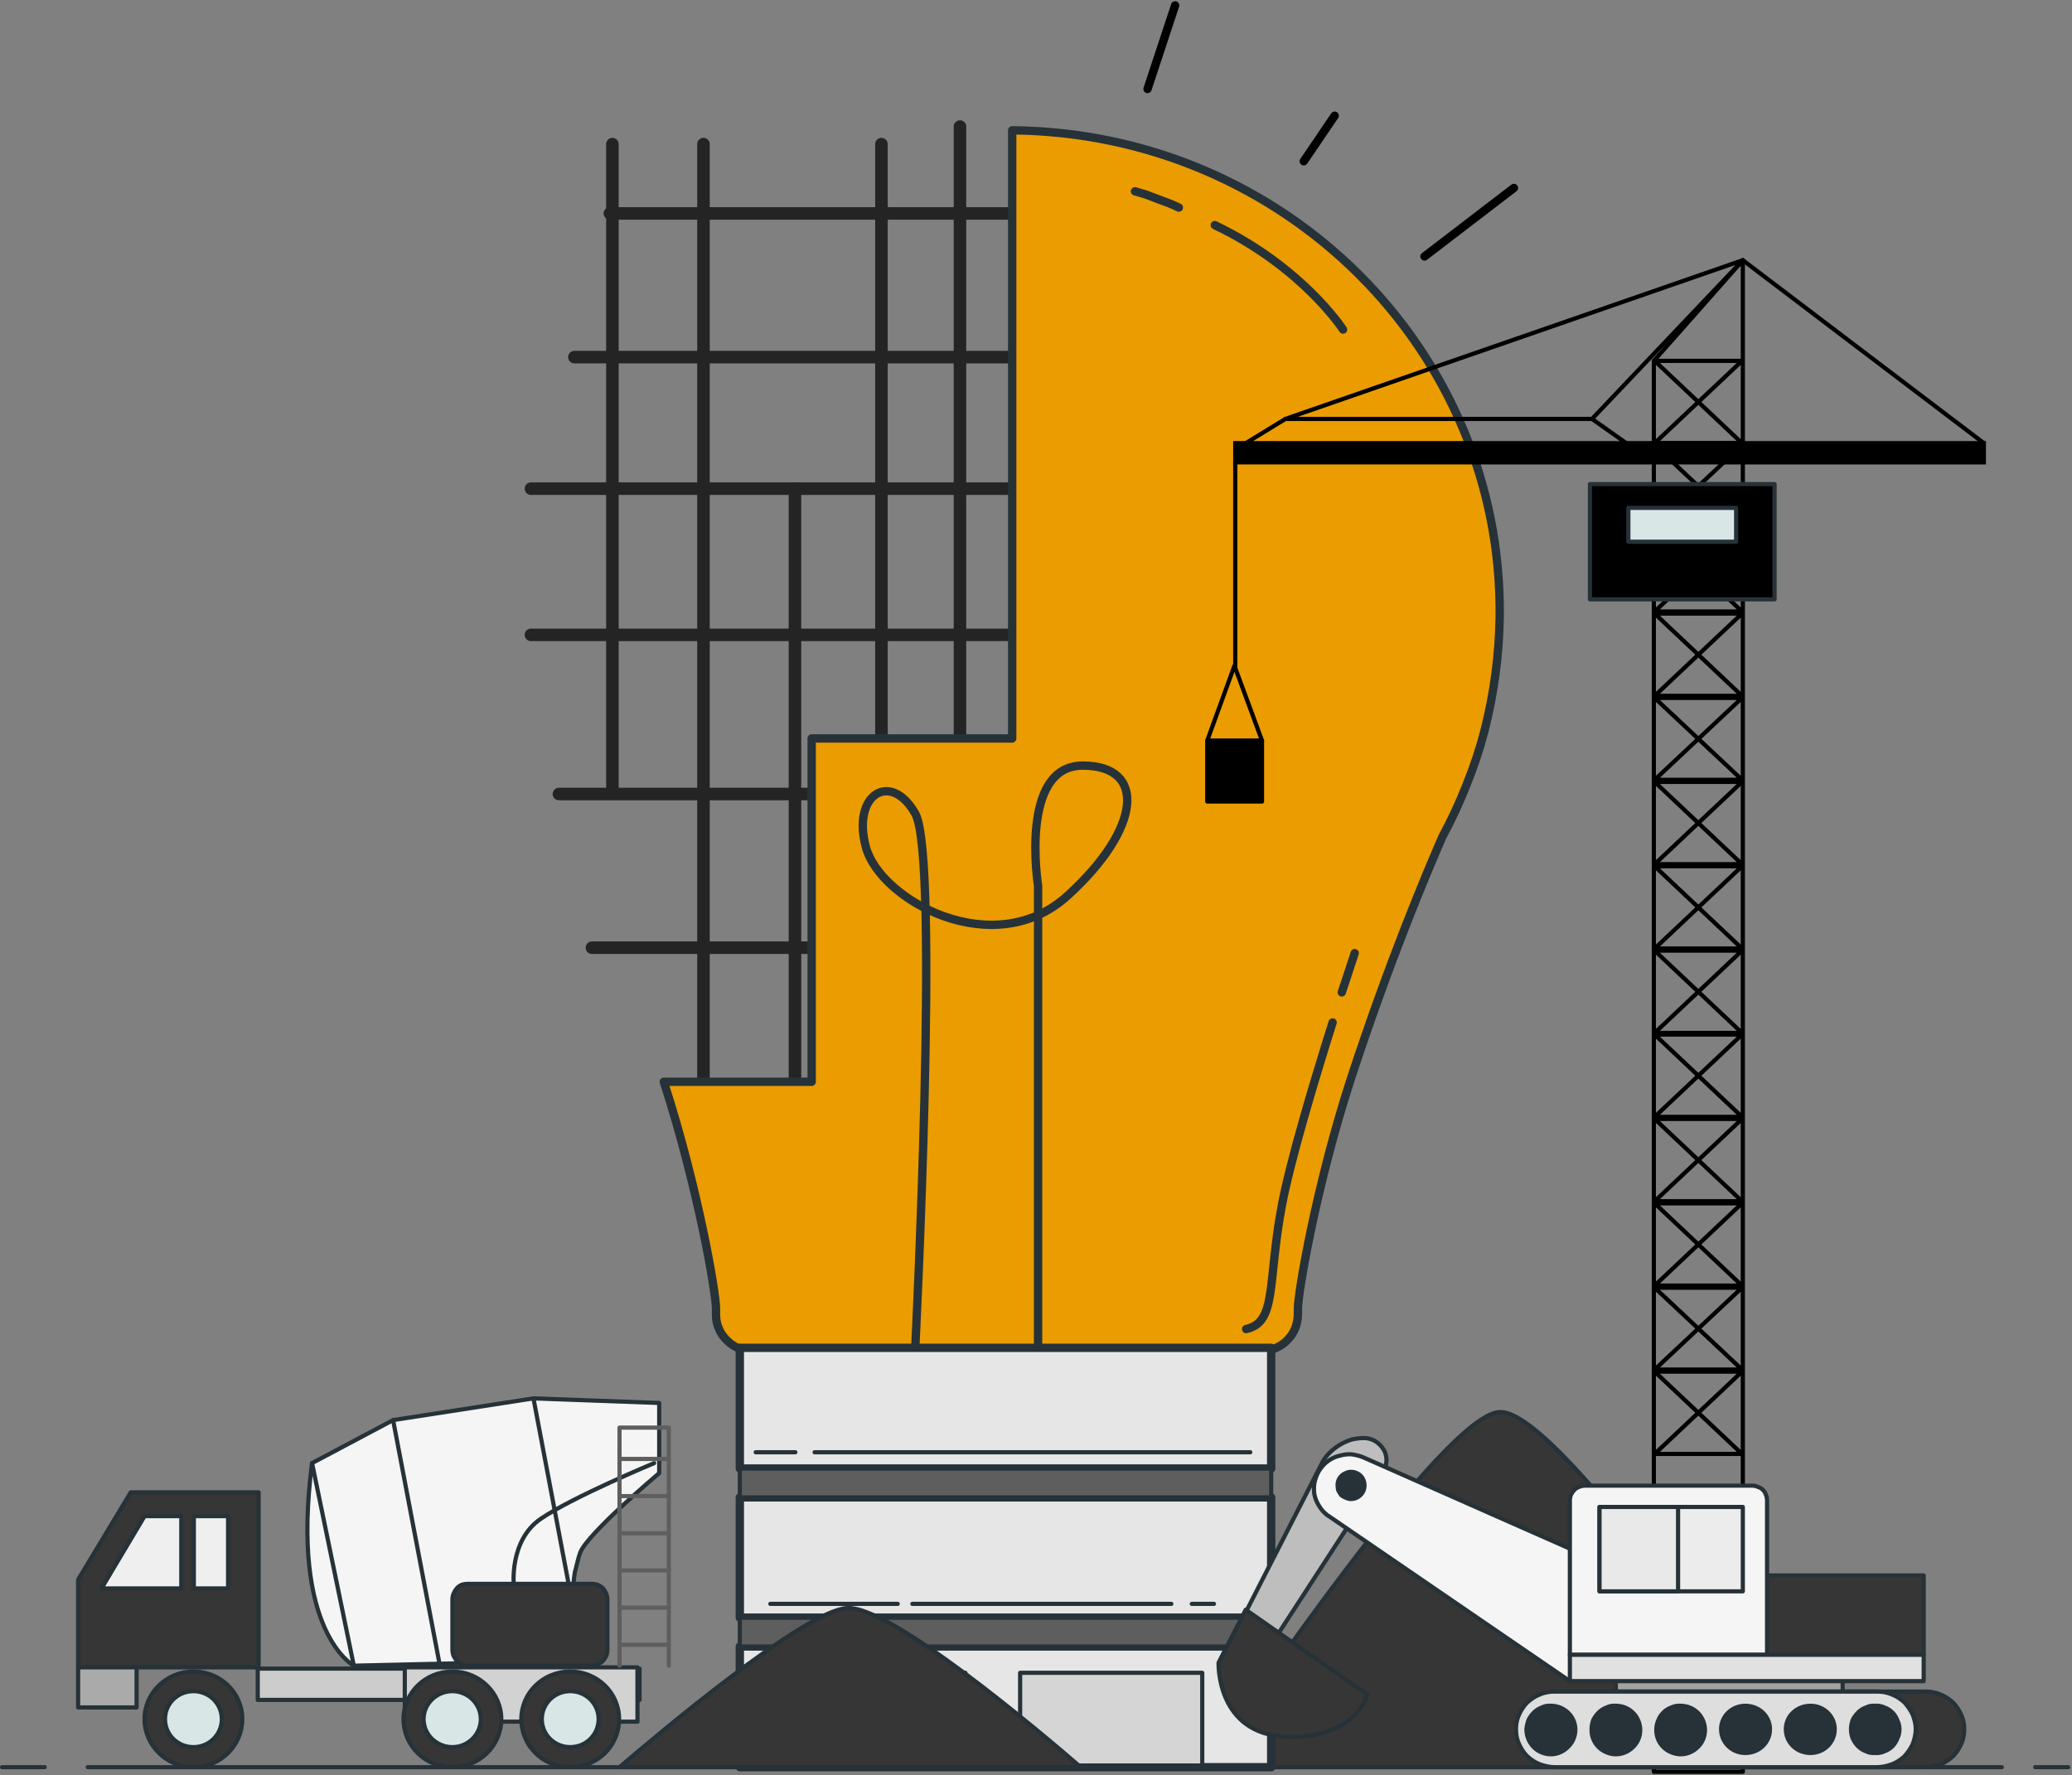 <svg version="1.2" xmlns="http://www.w3.org/2000/svg" viewBox="0 0 496 425" width="496" height="425">
	<rect x="0" y="0" width="496" height="425" fill="#808080" stroke="none"/>
	<title>capa-svg</title>
	<style>
		.s0 { fill: #363636;stroke: #263238;stroke-linecap: round;stroke-linejoin: round } 
		.s1 { fill: none;stroke: #242424;stroke-linecap: round;stroke-linejoin: round;stroke-width: 3 } 
		.s2 { fill: none;stroke: #000000;stroke-linecap: round;stroke-linejoin: round;stroke-width: 2 } 
		.s3 { fill: #eb9c00;stroke: #263238;stroke-linecap: round;stroke-linejoin: round;stroke-width: 2 } 
		.s4 { fill: none;stroke: #263238;stroke-linecap: round;stroke-linejoin: round;stroke-width: 2 } 
		.s5 { fill: #e6e6e6;stroke: #263238;stroke-linecap: round;stroke-linejoin: round;stroke-width: 2 } 
		.s6 { fill: #5e5e5e;stroke: #263238;stroke-linecap: round;stroke-linejoin: round } 
		.s7 { fill: none;stroke: #263238;stroke-linecap: round;stroke-linejoin: round } 
		.s8 { fill: #d5d5d5;stroke: #263238;stroke-linecap: round;stroke-linejoin: round } 
		.s9 { fill: #007f7a;stroke: #263238;stroke-linecap: round;stroke-linejoin: round } 
		.s10 { fill: #aaaaaa;stroke: #263238;stroke-linecap: round;stroke-linejoin: round } 
		.s11 { fill: #f5f5f5;stroke: #263238;stroke-linecap: round;stroke-linejoin: round } 
		.s12 { fill: #cccccc;stroke: #263238;stroke-linecap: round;stroke-linejoin: round } 
		.s13 { fill: #efefef;stroke: #263238;stroke-linecap: round;stroke-linejoin: round } 
		.s14 { fill: #d2d2d2;stroke: #263238;stroke-linecap: round;stroke-linejoin: round } 
		.s15 { fill: #d8e6e6;stroke: #263238;stroke-linecap: round;stroke-linejoin: round } 
		.s16 { fill: none;stroke: #5e5e5e;stroke-linecap: round;stroke-linejoin: round } 
		.s17 { fill: none;stroke: #000000;stroke-linecap: round;stroke-linejoin: round } 
		.s18 { fill: #000000;stroke: #000000;stroke-linecap: round } 
		.s19 { fill: #000000;stroke: #263238;stroke-linecap: round;stroke-linejoin: round } 
		.s20 { fill: #000000;stroke: #000000;stroke-linecap: round;stroke-linejoin: round } 
		.s21 { fill: #bebebe;stroke: #263238;stroke-linecap: round;stroke-linejoin: round } 
		.s22 { fill: #a4a4a4;stroke: #263238;stroke-linecap: round;stroke-linejoin: round } 
		.s23 { fill: #dedede;stroke: #263238;stroke-linecap: round;stroke-linejoin: round } 
		.s24 { fill: #e1e1e1;stroke: #263238;stroke-linecap: round;stroke-linejoin: round } 
		.s25 { fill: #263238;stroke: #263238;stroke-linecap: round;stroke-linejoin: round } 
		.s26 { fill: #ececec;stroke: #263238;stroke-linecap: round;stroke-linejoin: round } 
		.s27 { fill: #e9e9e9;stroke: #263238;stroke-linecap: round;stroke-linejoin: round } 
	</style>
	<g id="Imagem_capa">
		<g id="Bulb">
			<path id="Caminho_48124" class="s0" d="m288.6 423.1c10.7-16 56.6-83.2 70-85 13.1-1.8 59.5 66.2 72.1 85z"/>
			<g id="Grupo_16703">
				<g id="Grupo_16699">
					<path id="Linha_2" class="s1" d="m229.8 30.3v155"/>
					<path id="Linha_3" class="s1" d="m211 34.5v150.8"/>
					<path id="Linha_4" class="s1" d="m190.3 117v146.1"/>
					<path id="Linha_5" class="s1" d="m168.4 34.5v228.6"/>
					<path id="Linha_6" class="s1" d="m146.6 34.5v155"/>
					<path id="Linha_7" class="s1" d="m246.2 51.1h-100.2"/>
					<path id="Linha_8" class="s1" d="m246.2 85.5h-108.7"/>
					<path id="Linha_9" class="s1" d="m248 117h-120.9"/>
					<path id="Linha_10" class="s1" d="m249.8 152h-122.7"/>
					<path id="Linha_11" class="s1" d="m226.8 190.1h-93"/>
					<path id="Linha_12" class="s1" d="m202.5 226.9h-60.8"/>
				</g>
				<g id="Grupo_16700">
					<path id="Linha_13" class="s2" d="m362.4 45l-21.4 16.4"/>
					<path id="Linha_14" class="s2" d="m319.5 27.7l-7.4 10.9"/>
					<path id="Linha_15" class="s2" d="m281.3 1.3l-6.6 20"/>
				</g>
				<g id="Grupo_16701">
					<path id="Caminho_48125" class="s3" d="m158.9 259h35.4v-82.2h48v-145.6c65.1 0.6 117.4 52.7 116.7 116.4q-0.1 6.9-1 13.7-0.9 6.8-2.6 13.5-1.7 6.6-4.3 13-2.5 6.4-5.8 12.5c-3.8 8.7-12.8 30.1-21.9 57.9-8.3 25.5-12.7 51.3-12.7 55.1q0 0.6 0 1.2c0 1.2-0.2 2.3-0.6 3.4-0.4 1-1 2-1.8 2.8-0.8 0.9-1.7 1.5-2.8 2-1 0.5-2.2 0.7-3.3 0.7q-0.1 0-0.3 0h-121.7c-1.2 0-2.3-0.2-3.4-0.6-1-0.4-2-1.1-2.8-1.9-0.8-0.8-1.5-1.7-1.9-2.8-0.5-1-0.7-2.2-0.7-3.3q0-0.1 0-0.3 0-0.6 0-1.2c0-3.8-4.3-29-12.5-54.3z"/>
					<path id="Caminho_48126" fill-rule="evenodd" class="s4" d="m282.2 49.7q-1.2-0.6-2.5-1.1-1.3-0.5-2.7-1-1.3-0.5-2.6-1-1.3-0.4-2.7-0.8"/>
					<path id="Caminho_48127" fill-rule="evenodd" class="s4" d="m321.5 78.9c0 0-9.6-14.9-30.7-25"/>
					<path id="Caminho_48128" fill-rule="evenodd" class="s4" d="m319 244.8c-4.4 14-10.2 33.3-12.2 44.1-3.4 18.3-1.1 27.7-8.5 29.3"/>
					<path id="Caminho_48129" fill-rule="evenodd" class="s4" d="m324.3 228.2c0 0-1.2 3.7-3.1 9.4"/>
					<path id="Caminho_48130" fill-rule="evenodd" class="s4" d="m248.5 322.3v-110.2c0 0-4.6-28.8 10.7-28.8 15.3 0 14.1 15-3.6 31.1-17.6 16.1-44.8 1.2-48.3-11.5-3.5-12.7 5.9-18.5 11.8-8.1 5.9 10.4 0 127.9 0 127.9"/>
				</g>
				<g id="Grupo_16702">
					<path id="Retângulo_4666" class="s5" d="m177.1 322.7h127.2v28.9h-127.2z"/>
					<path id="Retângulo_4667" class="s5" d="m177.1 358.5h127.2v28.8h-127.2z"/>
					<path id="Retângulo_4668" class="s6" d="m177.1 351.6h127.2v6.9h-127.2z"/>
					<path id="Retângulo_4669" class="s5" d="m177.1 394.2h127.2v28.9h-127.2z"/>
					<path id="Linha_16" class="s7" d="m190.4 347.7h-9.5"/>
					<path id="Linha_17" class="s7" d="m299.3 347.7h-104.3"/>
					<path id="Linha_18" class="s7" d="m214.9 384h-30.5"/>
					<path id="Linha_19" class="s7" d="m280.4 384h-62"/>
					<path id="Linha_20" class="s7" d="m290.6 384h-5.3"/>
					<path id="Retângulo_4670" class="s6" d="m177.1 387.3h127.2v6.9h-127.2z"/>
					<path id="Retângulo_4671" class="s8" d="m244.2 400.5h43.6v22.2h-43.6z"/>
					<path id="Retângulo_4672" class="s9" d="m187.5 400.5h43.6v22.2h-43.6z"/>
				</g>
			</g>
		</g>
		<g id="Ground">
			<path id="Caminho_48131" class="s0" d="m148.3 423.1c8.4-7.2 44-37.3 54.4-38.1 10.2-0.8 46.2 29.6 56 38.1z"/>
			<g id="Grupo_16704">
				<path id="Linha_21" class="s7" d="m10.7 423.1h-10.2"/>
				<path id="Linha_22" class="s7" d="m479.2 423.1h-458.2"/>
				<path id="Linha_23" class="s7" d="m495.1 423.1h-7.9"/>
			</g>
		</g>
		<g id="Trucks">
			<g id="Grupo_16709">
				<path id="Caminho_48132" class="s0" d="m31.3 357.3h30.6v41.9h-43.2v-21z"/>
				<path id="Retângulo_4673" class="s10" d="m18.7 399.2h14v9.6h-14z"/>
				<path id="Caminho_48133" class="s11" d="m84.7 398.8c0 0-15.3-8.1-10-48.5l19.4-10.3 33.6-5.2 30.1 1.1v16.8c0 0-17.1 14.4-18.9 19q-0.4 1.1-0.7 2.4-0.3 1.2-0.6 2.4-0.2 1.2-0.3 2.5-0.1 1.2-0.2 2.5v16.1z"/>
				<path id="Linha_24" class="s7" d="m74.7 350.3l10 48.5"/>
				<path id="Linha_25" class="s7" d="m94.1 340l11.2 58.8"/>
				<path id="Linha_26" class="s7" d="m127.7 334.8l8.3 43.8"/>
				<path id="Caminho_48134" fill-rule="evenodd" class="s7" d="m156.6 350.3c0 0-19.5 8.1-27.1 13.3-7.7 5.2-6.5 16.1-6.5 16.1"/>
				<path id="Retângulo_4674" class="s12" d="m61.7 399.5h91.4v7.5h-91.4z"/>
				<g id="Grupo_16705">
					<path id="Caminho_48135" class="s13" d="m43.4 380.3h-19.1l10.3-17.3h8.8z"/>
					<path id="Retângulo_4675" class="s13" d="m46.4 363h8.2v17.3h-8.2z"/>
				</g>
				<path id="Retângulo_4676" class="s14" d="m96.9 399.2h55.7v13h-55.7z"/>
				<g id="Grupo_16706">
					<path id="Elipse_3" class="s0" d="m46.3 423.1c-6.4 0-11.7-5.2-11.7-11.5 0-6.3 5.3-11.4 11.7-11.4 6.5 0 11.7 5.1 11.7 11.4 0 6.3-5.2 11.5-11.7 11.5z"/>
					<path id="Elipse_4" class="s15" d="m46.3 418.3c-3.8 0-6.8-3-6.8-6.7 0-3.7 3-6.7 6.8-6.7 3.8 0 6.8 3 6.8 6.7 0 3.7-3 6.7-6.8 6.7z"/>
				</g>
				<g id="Grupo_16707">
					<path id="Elipse_5" class="s0" d="m136.5 423.1c-6.5 0-11.7-5.1-11.7-11.5 0-6.3 5.2-11.4 11.7-11.4 6.5 0 11.7 5.1 11.7 11.4 0 6.4-5.2 11.5-11.7 11.5z"/>
					<path id="Elipse_6" class="s15" d="m136.5 418.3c-3.8 0-6.8-3-6.8-6.7 0-3.7 3-6.7 6.8-6.7 3.8 0 6.8 3 6.8 6.7 0 3.7-3 6.7-6.8 6.7z"/>
				</g>
				<g id="Grupo_16708">
					<path id="Elipse_7" class="s0" d="m108.3 423.1c-6.5 0-11.7-5.1-11.7-11.5 0-6.3 5.2-11.4 11.7-11.4 6.4 0 11.7 5.1 11.7 11.4 0 6.4-5.3 11.5-11.7 11.5z"/>
					<path id="Elipse_8" class="s15" d="m108.3 418.3c-3.8 0-6.9-3-6.9-6.7 0-3.7 3.1-6.7 6.9-6.7 3.7 0 6.8 3 6.8 6.7 0 3.7-3.1 6.7-6.8 6.7z"/>
				</g>
				<path id="Retângulo_4677" class="s0" d="m141.6 379.2h-29.5q-0.8 0-1.5 0.2-0.7 0.3-1.2 0.8-0.5 0.6-0.8 1.3-0.3 0.7-0.3 1.4v12.1q0 0.8 0.3 1.5 0.3 0.6 0.8 1.2 0.5 0.5 1.2 0.8 0.7 0.3 1.5 0.3h29.5q0.7 0 1.4-0.3 0.7-0.3 1.3-0.8 0.5-0.6 0.8-1.2 0.3-0.7 0.3-1.5v-12.1q0-0.7-0.3-1.4-0.3-0.7-0.8-1.3-0.6-0.5-1.3-0.8-0.7-0.2-1.4-0.2z"/>
				<path id="Caminho_48136" fill-rule="evenodd" class="s16" d="m160.1 398.8v-57h-11.8v57"/>
				<path id="Linha_27" class="s16" d="m160.1 349.3h-11.6"/>
				<path id="Linha_28" class="s16" d="m160.1 358.2h-11.6"/>
				<path id="Linha_29" class="s16" d="m160.1 367.1h-11.6"/>
				<path id="Linha_30" class="s16" d="m160.1 376h-11.6"/>
				<path id="Linha_31" class="s16" d="m160.1 384.9h-11.6"/>
				<path id="Linha_32" class="s16" d="m160.1 393.8h-11.6"/>
			</g>
			<g id="Grupo_16711">
				<path id="Caminho_48137" fill-rule="evenodd" class="s17" d="m395.9 424.2h21.3v-361.9l-21.3 24.1z"/>
				<path id="Caminho_48138" fill-rule="evenodd" class="s17" d="m417 348.1h-20.9l20.9-19.7h-20.9z"/>
				<path id="Caminho_48139" fill-rule="evenodd" class="s17" d="m417 327.9h-20.9l20.9-19.6h-20.9z"/>
				<path id="Caminho_48140" fill-rule="evenodd" class="s17" d="m417 307.8h-20.9l20.9-19.7h-20.9z"/>
				<path id="Caminho_48141" fill-rule="evenodd" class="s17" d="m417 287.6h-20.9l20.9-19.7h-20.9z"/>
				<path id="Caminho_48142" fill-rule="evenodd" class="s17" d="m417 267.4h-20.9l20.9-19.7h-20.9z"/>
				<path id="Caminho_48143" fill-rule="evenodd" class="s17" d="m417 247.3h-20.9l20.9-19.7h-20.9z"/>
				<path id="Caminho_48144" fill-rule="evenodd" class="s17" d="m417 227.1h-20.9l20.9-19.7h-20.9z"/>
				<path id="Caminho_48145" fill-rule="evenodd" class="s17" d="m417 206.9h-20.9l20.9-19.7h-20.9z"/>
				<path id="Caminho_48146" fill-rule="evenodd" class="s17" d="m417 186.7h-20.9l20.9-19.6h-20.9z"/>
				<path id="Caminho_48147" fill-rule="evenodd" class="s17" d="m417 166.6h-20.9l20.9-19.7h-20.9z"/>
				<path id="Caminho_48148" fill-rule="evenodd" class="s17" d="m417 146.4h-20.9l20.9-19.7h-20.9z"/>
				<path id="Caminho_48149" fill-rule="evenodd" class="s17" d="m417 126.2h-20.9l20.9-19.6h-20.9z"/>
				<path id="Caminho_48150" fill-rule="evenodd" class="s17" d="m417 106.1h-20.9l20.9-19.7h-20.9z"/>
				<path id="Caminho_48151" fill-rule="evenodd" class="s17" d="m297.4 106.6l10.3-6.3h73.4l8.9 6.3z"/>
				<path id="Retângulo_4678" class="s18" d="m474.9 106.1h-179.2v4.6h179.2z"/>
				<path id="Caminho_48152" fill-rule="evenodd" class="s17" d="m307.7 100.3l109.5-38-36.1 38"/>
				<path id="Linha_33" class="s17" d="m417.2 62.3l57.7 43.8"/>
				<path id="Retângulo_4679" class="s19" d="m380.6 115.9h44.2v27.6h-44.2z"/>
				<path id="Retângulo_4680" class="s15" d="m389.8 121.6h25.8v8.1h-25.8z"/>
				<path id="Linha_34" class="s17" d="m295.7 110.7v49.7"/>
				<g id="Grupo_16710">
					<path id="Retângulo_4681" class="s20" d="m289 177.3h13.1v14.6h-13.1z"/>
					<path id="Caminho_48153" fill-rule="evenodd" class="s17" d="m302.1 177.3l-6.6-17.9-6.5 17.9"/>
				</g>
			</g>
			<g id="Grupo_16712">
				<path id="Caminho_48154" class="s21" d="m331.1 352.5l-28.4 43.7-7.1-5.1 20.8-40.7q0.7-1.4 1.8-2.5 1.1-1.1 2.4-1.9 1.3-0.8 2.8-1.3 1.5-0.4 3.1-0.4 1 0 2 0.4 1 0.4 1.8 1.2 0.7 0.7 1.2 1.7 0.4 1 0.4 2 0 0.4-0.1 0.8 0 0.3-0.1 0.7-0.1 0.4-0.3 0.7-0.1 0.3-0.3 0.7z"/>
				<path id="Caminho_48155" class="s0" d="m298.2 385.4l29.1 20.3c0 0-2.6 10.7-19.4 10.1-16.8-0.6-16.2-17.7-16.2-17.7z"/>
				<path id="Caminho_48156" class="s11" d="m379 372.2l-52.7-23.3q-1.3-0.5-2.7-0.7-1.4-0.1-2.8 0.3-1.4 0.3-2.6 1.1-1.2 0.8-2 1.9c-0.7 0.9-1.1 1.9-1.4 2.9-0.3 1-0.3 2.1-0.2 3.2 0.2 1.1 0.6 2.1 1.2 3 0.5 0.9 1.3 1.7 2.1 2.3l0.2 0.1 57.7 39.5z"/>
				<path id="Retângulo_4682" class="s22" d="m386.8 400.6h54.3v8.2h-54.3z"/>
				<path id="Retângulo_4683" class="s0" d="m413.3 377.2h47.2v19h-47.2z"/>
				<path id="Retângulo_4684" class="s11" d="m419.5 355.7h-40.1q-0.7 0-1.4 0.3-0.6 0.2-1.1 0.7-0.5 0.5-0.8 1.1-0.3 0.7-0.3 1.4v37h47.2v-37q0-0.7-0.3-1.4-0.2-0.6-0.7-1.1-0.5-0.5-1.2-0.7-0.6-0.3-1.3-0.3z"/>
				<path id="Caminho_48157" class="s0" d="m461 423.1h-77.3c-1.2 0-2.4-0.3-3.5-0.7-1.1-0.4-2.1-1.1-3-1.9-0.8-0.9-1.5-1.9-2-3-0.4-1.1-0.7-2.3-0.7-3.5 0-1.2 0.3-2.3 0.7-3.4 0.5-1.1 1.2-2.1 2-3 0.9-0.8 1.9-1.5 3-1.9 1.1-0.5 2.3-0.7 3.5-0.7h77.3c1.2 0 2.4 0.2 3.5 0.7 1.1 0.4 2.1 1.1 3 1.9 0.9 0.9 1.5 1.9 2 3 0.5 1.1 0.7 2.2 0.7 3.4 0 1.2-0.2 2.4-0.7 3.5-0.5 1.1-1.1 2.1-2 3-0.9 0.8-1.9 1.5-3 1.9-1.1 0.4-2.3 0.7-3.5 0.7z"/>
				<path id="Caminho_48158" class="s23" d="m449.4 423.1h-77.3c-1.2 0-2.4-0.3-3.5-0.7-1.1-0.4-2.1-1.1-3-1.9-0.9-0.9-1.5-1.9-2-3-0.5-1.1-0.7-2.3-0.7-3.5 0-1.2 0.2-2.3 0.7-3.4 0.5-1.1 1.1-2.1 2-3 0.9-0.8 1.9-1.5 3-1.9 1.1-0.5 2.3-0.7 3.5-0.7h77.3c1.2 0 2.4 0.2 3.5 0.7 1.1 0.4 2.1 1.1 3 1.9 0.8 0.9 1.5 1.9 2 3 0.4 1.1 0.7 2.2 0.7 3.4 0 1.2-0.3 2.4-0.7 3.5-0.5 1.1-1.2 2.1-2 3-0.9 0.8-1.9 1.5-3 1.9-1.1 0.4-2.3 0.7-3.5 0.7z"/>
				<path id="Retângulo_4685" class="s24" d="m375.8 396.2h84.7v6.3h-84.7z"/>
				<path id="Caminho_48159" class="s25" d="m443.1 414q0 1.2 0.4 2.2 0.5 1.1 1.3 1.9 0.8 0.8 1.9 1.2 1 0.5 2.2 0.4 1.1 0.1 2.2-0.4 1.1-0.4 1.9-1.2 0.8-0.8 1.2-1.9 0.5-1 0.5-2.2 0-1.1-0.5-2.1-0.4-1.1-1.2-1.9-0.8-0.8-1.9-1.2-1.1-0.5-2.2-0.4-1.2-0.1-2.2 0.4-1.1 0.4-1.9 1.2-0.8 0.8-1.3 1.8-0.4 1.1-0.4 2.2z"/>
				<path id="Elipse_9" class="s25" d="m433.4 419.7c-3.3 0-5.9-2.5-5.9-5.7 0-3.1 2.6-5.6 5.9-5.6 3.2 0 5.8 2.5 5.8 5.6 0 3.2-2.6 5.7-5.8 5.7z"/>
				<path id="Elipse_10" class="s25" d="m417.8 419.7c-3.2 0-5.8-2.5-5.8-5.7 0-3.1 2.6-5.6 5.8-5.6 3.3 0 5.9 2.5 5.9 5.6 0 3.2-2.6 5.7-5.9 5.7z"/>
				<path id="Caminho_48160" class="s25" d="m396.5 414c-0.1 2.4 1.3 4.6 3.5 5.5 2.2 1 4.7 0.5 6.4-1.2 1.7-1.6 2.2-4.1 1.3-6.3-0.9-2.2-3-3.6-5.4-3.6q-1.1-0.1-2.2 0.4-1.1 0.4-1.9 1.2-0.8 0.8-1.2 1.8-0.5 1.1-0.5 2.2z"/>
				<path id="Caminho_48161" class="s25" d="m381 414c-0.1 2.4 1.3 4.6 3.5 5.5 2.1 1 4.7 0.5 6.4-1.2 1.7-1.6 2.2-4.1 1.3-6.3-0.9-2.2-3-3.6-5.4-3.6q-1.2-0.1-2.2 0.4-1.1 0.4-1.9 1.2-0.8 0.8-1.3 1.8-0.4 1.1-0.4 2.2z"/>
				<path id="Caminho_48162" class="s25" d="m365.4 414c0 2.4 1.4 4.6 3.5 5.5 2.2 1 4.7 0.5 6.4-1.2 1.7-1.6 2.3-4.1 1.4-6.3-0.9-2.2-3.1-3.6-5.4-3.6q-1.2-0.1-2.2 0.4-1.1 0.4-1.9 1.2-0.8 0.8-1.3 1.8-0.4 1.1-0.5 2.2z"/>
				<path id="Caminho_48163" class="s25" d="m320.2 355.7c-0.1-1.3 0.7-2.5 1.9-3 1.2-0.6 2.6-0.3 3.6 0.6 0.9 0.9 1.2 2.3 0.7 3.6-0.5 1.2-1.7 2-3 2q-0.6 0-1.2-0.3-0.6-0.2-1.1-0.6-0.4-0.5-0.7-1.1-0.2-0.5-0.2-1.2z"/>
				<path id="Retângulo_4686" class="s26" d="m382.9 360.8h34.3v20.2h-34.3z"/>
				<path id="Retângulo_4687" class="s27" d="m382.9 360.8h18.8v20.2h-18.8z"/>
			</g>
		</g>
	</g>
</svg>